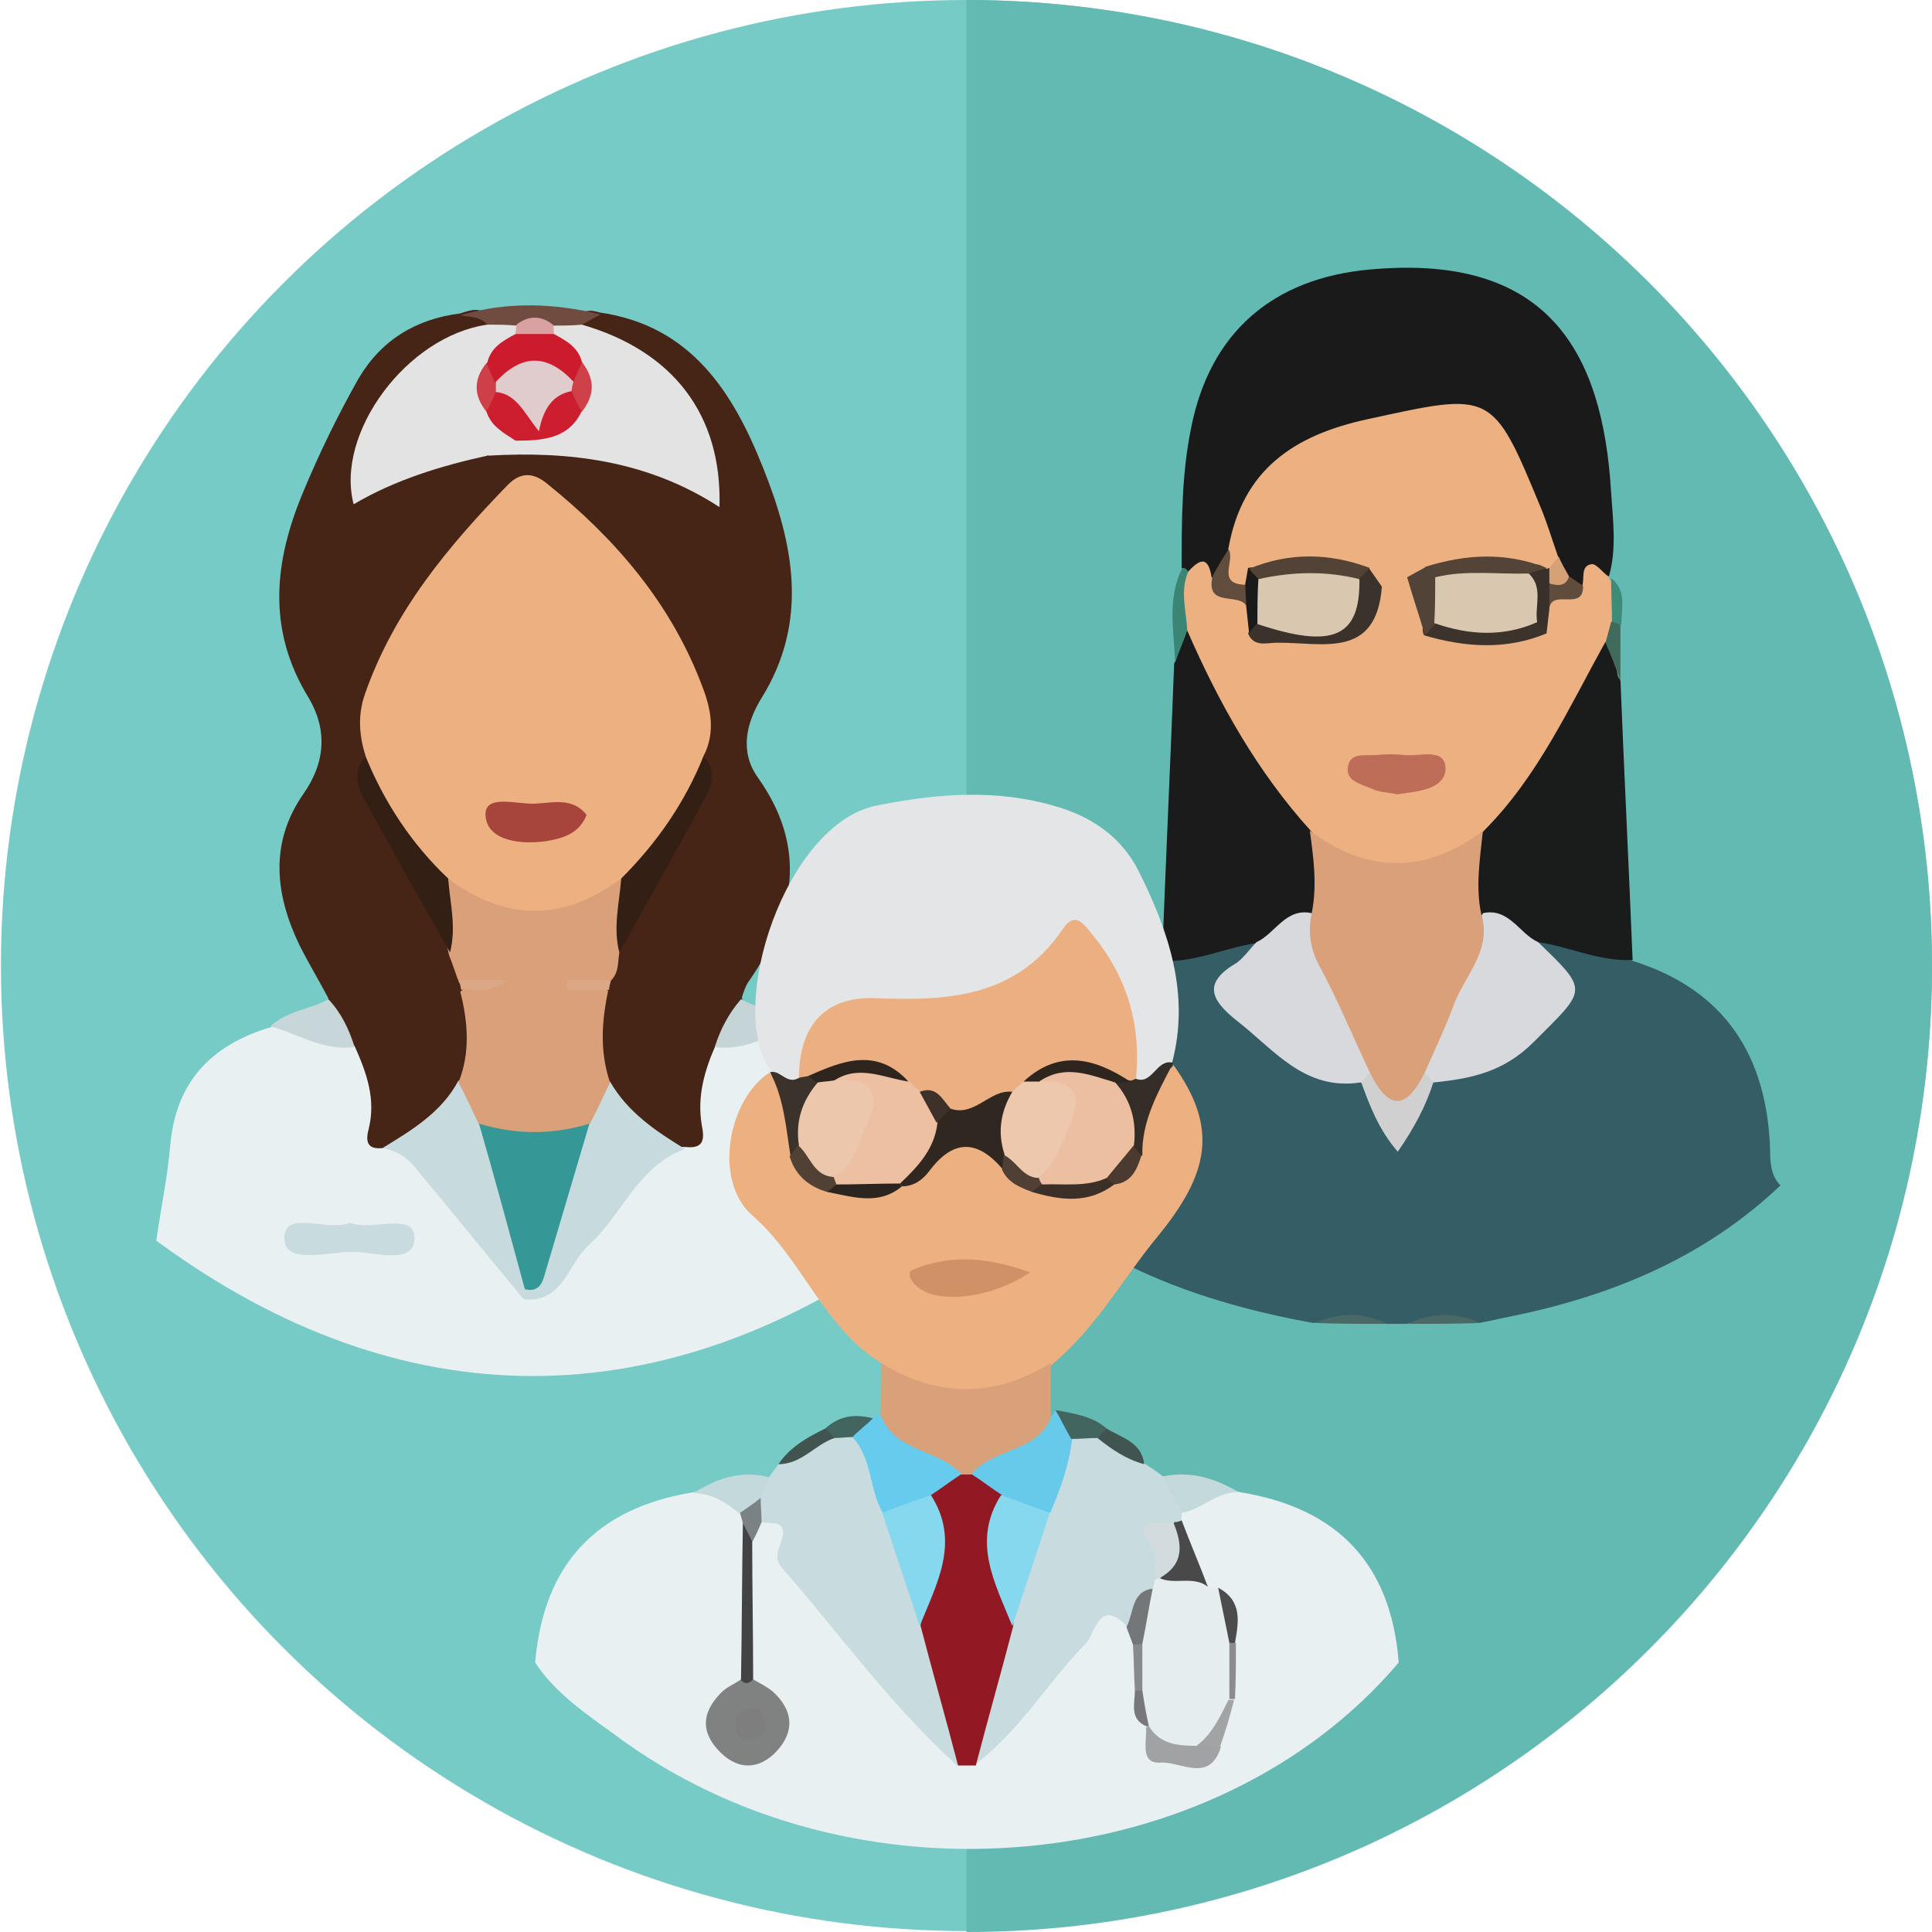 <?xml version="1.0" encoding="utf-8"?>
<!-- Generator: Adobe Illustrator 21.1.0, SVG Export Plug-In . SVG Version: 6.00 Build 0)  -->
<svg version="1.1" id="Layer_1" xmlns="http://www.w3.org/2000/svg" xmlns:xlink="http://www.w3.org/1999/xlink" x="0px" y="0px"
	 viewBox="-470 4834.5 206.5 206.5" enable-background="new -470 4834.5 206.5 206.5" xml:space="preserve">
<g>
	<circle fill="#77CBC7" cx="-366.7" cy="4937.7" r="103.2"/>
	<path fill="#62BAB3" d="M-366.7,4834.5L-366.7,4834.5V5041l0,0c57,0,103.2-46.2,103.2-103.2
		C-263.5,4880.7-309.7,4834.5-366.7,4834.5z"/>
</g>
<g>
	<path fill="#345D65" d="M-295.5,4937.2c9.9,3.1,14.4,10.2,14.7,20.3c0,1.3,0.1,2.7,1.1,3.7c-8.1,7.7-18,11.8-28.8,14
		c-1.1,0.2-2.2,0.5-3.4,0.7c-2.6-0.3-5.2-0.5-7.8,0.1c-0.7,0-1.5,0-2.2,0c-2.6-0.6-5.2-0.4-7.8-0.1c-12-2.2-23.1-6.2-32.1-14.7
		c1.6-2.6,1.8-5.6,2-8.5c0.5-6.6,3.6-11.1,9.9-13.5c1.4-0.5,2.6-1.4,3.9-2c2.7-2.6,5.8-3.7,9.4-2.8c1.9,1.2,1,2.7,0.1,3.8
		c-1.7,2.2-0.4,3.5,1,5.1c3.1,3.6,7.6,4.3,11.6,6c1.1,1.2,1.5,2.8,2.7,4c2.2-0.5,2.1-2.8,3.4-3.9c3.5-2,7.9-1.9,10.9-5.3
		c1.9-2.1,3.8-3.7,1.3-6.6c-0.8-0.9-1-2.2,0.4-3C-301.3,4933.5-298.2,4934.6-295.5,4937.2z"/>
	<path fill="#4A6866" d="M-329.5,4975.9c2.6-1.1,5.2-1.2,7.8,0.1C-324.3,4976-326.9,4976-329.5,4975.9z"/>
	<path fill="#4A6866" d="M-319.5,4976c2.6-1.3,5.2-1.2,7.8-0.1C-314.3,4976-316.9,4976-319.5,4976z"/>
	<path fill="#1A1A1A" d="M-343.7,4895.2c0-5,0-10,1-14.9c2-10.3,8.8-16.1,19.2-17c18.8-1.7,24.8,8.6,25.7,23.8c0.2,3,0.6,6-0.2,8.9
		c-0.7,0.8-1.6,1.5-2.7,1.7c-1,0.1-1.8-0.3-2.6-0.9c-0.6-0.7-1.1-1.5-1.6-2.4c-2-3.8-3.6-7.8-5.6-11.7c-1.3-2.4-2.9-3.3-5.6-2.7
		c-2.4,0.5-4.9,1.1-7.3,1.5c-7.2,1-11.5,5.4-13.8,12c-0.8,1.2-1.2,2.6-2.7,3.2c-1,0.2-1.9,0-2.7-0.4
		C-343.1,4896-343.4,4895.6-343.7,4895.2z"/>
	<path fill="#ECB081" d="M-343.1,4895.7c1.1-1.2,2.2-2.1,2.6,0.5c1.5,1,3.6,0.8,4.7,2.5c0.5,0.7,1,1.4,1.7,1.9
		c5.7,2.1,6.5,1.8,10.9-4.1c1.1-0.7,2.2-1,3.5-0.7c2.2,1,2.1,3.6,3.6,5c3,1.3,6.1,1.5,9-0.2c0.7-0.5,1.2-1.2,1.6-1.8
		c1.1-1.7,3.1-1.1,4.6-1.6c0.3-0.9-0.2-2.2,1-2.4c0.5-0.1,1.2,0.9,1.8,1.3c0,0,0.1,0.3,0.1,0.3c1.5,1.2,0.5,2.8,0.8,4.3
		c-0.1,1-0.5,2-0.5,3c-3,7.9-6.2,15.8-13.2,21.2c-6.5,5.3-13.1,5.3-19.6,0.1c-6.7-6-11.3-13.3-13.2-22.2
		C-343.8,4900.3-345.2,4897.8-343.1,4895.7z"/>
	<path fill="#1A1B1A" d="M-343.1,4901.9c3.4,7.8,7.5,15.1,13.2,21.4c2.1,2.5,3,5.2,1.5,8.4c-2.1,1.8-3.9,4.3-7.3,3.6
		c-3.4,0.5-6.6,2.1-10.1,1.9c0.4-10.6,0.9-21.2,1.3-31.8C-343.7,4904.3-344.8,4902.6-343.1,4901.9z"/>
	<path fill="#1A1B1B" d="M-311.4,4923.3c5.8-5.8,9.1-13.2,13-20.2c2.5,0.6,0.5,3,1.6,4.1c0.4,10,0.9,20,1.3,29.9
		c-3.5,0.2-6.7-1.4-10.1-1.9c-3.3,0.7-5.1-1.8-7.2-3.5C-314.3,4928.6-313.5,4925.8-311.4,4923.3z"/>
	<path fill="#3A8574" d="M-343.1,4901.9c-0.4,1.1-0.9,2.3-1.3,3.4c-0.1-3.4-0.9-6.9,0.8-10.1c0.3,0,0.5,0.2,0.6,0.4
		C-343.9,4897.7-343.2,4899.8-343.1,4901.9z"/>
	<path fill="#406A5B" d="M-296.8,4907.3c-0.5-1.4-1-2.8-1.6-4.1c0.2-0.7,0.4-1.5,0.6-2.2c0.5-0.4,0.9-0.3,1,0.4
		C-296.8,4903.3-296.8,4905.3-296.8,4907.3z"/>
	<path fill="#3C8C79" d="M-296.7,4901.3c-0.3-0.1-0.7-0.2-1-0.4c0-1.5-0.1-3.1-0.1-4.6C-296.1,4897.6-296.7,4899.5-296.7,4901.3z"/>
	<path fill="#D7D9DD" d="M-311.5,4932.1c2.8-0.6,3.9,2.2,5.9,3.1c5.5,5.3,5.2,5-0.5,10.7c-3.2,3.2-6.7,3.9-10.7,4.3
		c-0.9,0.2-1.4-0.3-1.7-1C-318.3,4942.6-314.3,4937.6-311.5,4932.1z"/>
	<path fill="#D7D9DD" d="M-335.7,4935.2c2-0.9,3.1-3.7,5.9-3.1c2.8,5.5,6.8,10.5,6.9,17.1c-0.4,0.7-0.8,1.2-1.7,1
		c-6,0.9-9.2-3.5-13.2-6.6c-2.9-2.3-3.6-4.1,0-6.2C-337,4936.8-336.4,4935.9-335.7,4935.2z"/>
	<path fill="#D0D0D1" d="M-324.5,4950.2c0.3-0.4,0.6-0.7,0.9-1.1c2-0.1,3.9-0.1,5.9,0c0.3,0.4,0.6,0.7,0.9,1.1
		c-0.8,2.5-2,4.8-3.8,7.4C-322.6,4955.3-323.6,4952.7-324.5,4950.2z"/>
	<path fill="#ECB081" d="M-319.6,4896.2c-0.9,0.3-1.8,0.7-2.7,1c-0.9,0-1.8-0.1-2.6-0.7c-3.5-1.1-7-1.7-10.4,0.5
		c-0.6,0.5-1.3,0.8-2.1,0.7c-2.8-0.9-1.6-2.9-1.3-4.6c1.5-8.4,7-12.1,14.9-13.8c13.3-2.9,13.3-3.1,18.5,9.5c0.7,1.7,1.2,3.4,1.8,5.1
		c0.5,0.9,0,1.3-0.6,1.7c-0.5,0.2-0.9,0.2-1.4,0.2c-3.8-0.2-7.6-0.7-11.3,0.5C-317.8,4896.8-318.8,4896.8-319.6,4896.2z"/>
	<path fill="#614D3D" d="M-338.7,4893.2c0.8,1.2-1.4,3.8,1.9,3.8c0.8,0.8,0.8,1.6,0.1,2.4c-0.7-1.7-4.5,0.2-3.7-3.3
		C-339.9,4895.1-339.3,4894.2-338.7,4893.2z"/>
	<path fill="#5F4C3C" d="M-300.8,4897.1c0.1,2.8-3.3,0.3-3.6,2.4c-0.8-0.5-0.9-1.3-0.7-2.1c0.6-1.1,1.7-1.2,2.8-1.3
		C-301.8,4896.4-301.3,4896.8-300.8,4897.1z"/>
	<path fill="#D5A176" d="M-302.3,4896.1c-0.3,1.1-1.2,1-2,0.8c-0.7-0.6-0.7-1.2,0-1.8c0.3-0.4,0.6-0.7,0.9-1.1
		C-303.1,4894.7-302.7,4895.4-302.3,4896.1z"/>
	<path fill="#DAA079" d="M-317.7,4949.1c-2,4.1-3.9,4.1-5.9,0c-1.8-3.8-3.4-7.7-5.4-11.4c-1-1.9-1.2-3.6-0.8-5.6
		c0.6-2.9,0.2-5.9-0.2-8.8c6.2,4.6,12.4,4.6,18.5,0c-0.3,2.9-0.8,5.9-0.2,8.8c1.2,3.8-1.5,6.4-2.8,9.5
		C-315.4,4944.1-316.6,4946.6-317.7,4949.1z"/>
	<path fill="#BD6D58" d="M-320.7,4919.4c-0.8-0.2-1.8-0.2-2.7-0.6c-1.1-0.5-2.9-0.8-2.5-2.5c0.3-1.4,1.9-1,3-1.1c1-0.1,2-0.1,3,0
		c1.6,0.2,4.5-0.9,4.4,1.6C-315.7,4918.9-318.5,4919.1-320.7,4919.4z"/>
	<path fill="#3B322C" d="M-323.7,4895.2c0.5,0.7,0.9,1.3,1.4,2c-0.6,7.9-6.5,5.9-11.3,6c-1,0-2.4,0.5-3-1c0.3-0.6,0.6-1.3,1.3-1.6
		c1.1-0.5,2.2-0.5,3.3-0.3c3.5,0.5,5.5-1.1,6.4-4.4C-325,4895.3-324.5,4894.9-323.7,4895.2z"/>
	<path fill="#3C332C" d="M-304.7,4902.2c-4.3,1.8-8.7,1.5-13.1,0.2c-0.4-0.9,0.1-1.5,0.8-1.9c3.6-0.7,7.2-0.4,10.8,0
		C-305.4,4900.8-305.1,4901.5-304.7,4902.2z"/>
	<path fill="#514337" d="M-316.6,4901.2c-0.4,0.4-0.7,0.8-1.1,1.2c-0.6-2.1-1.3-4.1-1.9-6.2c0.7-0.4,1.3-0.7,2-1.1
		c0.9,0.2,1.6,0.6,2,1.4C-314.9,4898.3-315,4899.9-316.6,4901.2z"/>
	<path fill="#393029" d="M-304.7,4902.2c-0.3-0.4-0.7-0.8-1-1.1c-1.8-1.3-2.1-3.1-1.6-5.1c0.7-1.1,1.4-1.6,2.6-0.7
		c0,0,0.3-0.1,0.3-0.1c0,0.6,0,1.2,0,1.8c0,0.9,0,1.7,0,2.6C-304.5,4900.4-304.6,4901.3-304.7,4902.2z"/>
	<path fill="#1A1A1A" d="M-335.6,4901.1c-0.3,0.3-0.6,0.7-0.9,1c-0.1-0.9-0.2-1.9-0.3-2.8c0-0.8-0.1-1.6-0.1-2.4
		c0.1-0.6,0.2-1.1,0.3-1.7c1.1-0.2,1.6,0.4,2,1.2C-333.9,4898.2-333.9,4899.9-335.6,4901.1z"/>
	<path fill="#534437" d="M-304.7,4895.2c-0.6,0.2-1.3,0.4-1.9,0.6c-3.6,3.2-5.6,3.3-10,0.4c-0.4-0.4-0.8-0.8-1.1-1.1
		C-313.3,4893.7-309,4893.5-304.7,4895.2z"/>
	<path fill="#524336" d="M-335.5,4896.4c-0.3-0.4-0.7-0.7-1-1.1c4.3-1.8,8.6-1.7,12.9-0.1c-0.4,0.4-0.7,0.8-1.1,1.1
		C-328.3,4899.1-331.9,4899.1-335.5,4896.4z"/>
	<path fill="#DAC7AF" d="M-335.5,4896.4c3.6-0.8,7.2-0.9,10.8,0c0.1,6.2-2.8,7.5-10.9,4.8C-335.6,4899.5-335.6,4897.9-335.5,4896.4z
		"/>
	<path fill="#DAC7AF" d="M-316.6,4896.2c3.3-0.8,6.6-0.3,10-0.4c1.6,1.5,0.6,3.5,0.9,5.2c-3.6,1.6-7.3,1.4-11,0.1
		C-316.6,4899.5-316.6,4897.9-316.6,4896.2z"/>
</g>
<g>
	<path fill="#E8F0F2" d="M-384.7,4944.2c6.5,2,10.3,6.1,10.8,13.1c0.2,3.3,0.9,6.5,1.4,9.8c-26.6,19.3-54.6,19.3-80.8,0
		c0.5-3.4,1.2-6.8,1.5-10.2c0.6-6.8,4.4-10.7,10.7-12.6c3.1-1.1,6,0.3,8.9,1.1c3.8,2.4,2.6,7.1,4.7,10.3c3.9,3,6.9,6.9,9.8,10.9
		c1.3,1.7,2.4,3.6,4.4,4.4c2.3-0.3,3.2-2.1,4.3-3.7c3.1-4.5,6.5-8.6,10.8-12c2.1-2.9,0.6-7.4,4-9.7
		C-391,4944.5-388,4943.2-384.7,4944.2z"/>
	<path fill="#462416" d="M-429,4957.2c-1.6,0.2-2-0.5-1.6-2c0.8-3.2-0.2-6-1.5-8.9c-1.8-1.2-3.4-2.6-2.8-5.1c-1-1.9-2.1-3.7-3.1-5.7
		c-2.6-5.4-3.2-10.9,0.4-16.1c2.4-3.4,2.6-6.9,0.6-10.3c-4.5-7.3-3.7-14.6-0.6-22c1.7-4.1,3.7-8.2,5.9-12.1c2.4-4.1,6.1-6.4,10.9-7
		c1.2-0.4,2.4-0.8,3.2,0.6c-0.3,2.4-2.5,2.9-4.1,3.8c-4.6,2.6-7.2,6.5-8.7,11.9c4.7-0.3,8.3-3.2,12.6-2.9c7.2,0.6,14.7-0.9,21.7,3
		c-0.4-5.3-3.1-8.9-7.3-11.5c-1.8-1.1-4.1-1.5-4.8-4c0.3-1.4,1.3-1.3,2.3-1c9.8,1.4,14.3,8.6,17.5,16.7c3.2,8,4.9,16.3-0.2,24.5
		c-1.6,2.6-2.4,5.7-0.4,8.5c5.4,7.6,3.9,14.7-0.9,21.7c-0.4,0.5-0.6,1.2-0.8,1.8c0.5,2.5-1,3.8-2.8,5.1c-1.2,2.7-2,5.5-1.5,8.5
		c0.3,1.5,0.3,2.6-1.7,2.4c-4.7-0.1-7.6-2.7-9.5-6.8c-1.6-3.2-1.5-6.5-0.2-9.7c0.1-0.5,0.1-1,0.2-1.5c0.2-1.2,0.6-2.4,1.1-3.5
		c2.8-5,5.1-10.2,8.2-14.9c1.1-1.7,1.6-3.6,0.8-5.6c0-11.5-6.8-19-14.8-25.9c-1.4-1.2-2.9-1.6-4.4-0.1c-7.3,7.2-14.3,14.7-14.1,25.9
		c-0.8,2-0.3,3.9,0.8,5.7c3.1,4.7,5.8,9.7,8.2,14.7c0.6,1.1,1,2.2,1.1,3.5c0.1,0.5,0.2,1,0.3,1.5c1.4,3.3,1.4,6.6-0.3,9.9
		C-421.4,4954.5-424.2,4957.3-429,4957.2z"/>
	<path fill="#C7D7D9" d="M-434.9,4941.3c1.4,1.5,2.2,3.2,2.8,5.1c-3.3,0.5-6-1.4-9-2.2C-439.3,4942.5-436.8,4942.4-434.9,4941.3z"/>
	<path fill="#C5D4D6" d="M-393.6,4946.4c0.6-1.9,1.5-3.6,2.8-5.1c2,1.1,4.4,1.2,6.1,2.9C-387.7,4945-390.3,4946.9-393.6,4946.4z"/>
	<path fill="#704B40" d="M-417.9,4869.2c-0.8-0.9-1.9-0.8-2.9-1c5-1.5,10-1.3,15-0.1c-0.7,0.4-1.3,0.7-2,1.1c-0.5,1-1.5,1.3-2.5,1.4
		c-1.7-0.4-3.4-0.4-5.1,0C-416.5,4870.5-417.4,4870.2-417.9,4869.2z"/>
	<path fill="#C7DBDE" d="M-404.8,4950.1c1.9,3.3,4.9,5.3,8,7.2c-5.1,1.9-6.7,7.1-10.3,10.3c-2.2,2-2.7,6.1-6.8,5.8
		c-0.2-0.3-0.3-0.6-0.3-0.9c0-0.3,0.1-0.5,0.1-0.5c1.6-6.2,4-12.2,5.8-18.4C-407.8,4951.9-407.3,4950-404.8,4950.1z"/>
	<path fill="#C7DBDE" d="M-413.9,4972.3c0,0.4,0,0.8-0.1,1.1c-3.9-4.7-7.8-9.5-11.7-14.2c-0.9-1.1-2-1.7-3.4-2
		c3.1-1.9,6.3-3.8,8.1-7.2c2.6,0,3.1,2,3.7,3.9c0.8,3.9,2.7,7.4,3.7,11.2C-412.9,4967.6-412.2,4970-413.9,4972.3z"/>
	<path fill="#C8DCDF" d="M-432.6,4965.2c2.4,0.9,6.9-1.2,6.9,1.6c0,3-4.3,1.5-6.6,1.5c-2.6,0-7.3,1.4-7.3-1.4
		C-439.7,4963.7-435,4966.2-432.6,4965.2z"/>
	<path fill="#ECB081" d="M-430.9,4915.4c-0.7-2.2-0.9-4.4-0.1-6.7c3.1-8.9,8.9-15.8,15.3-22.4c1.5-1.5,2.9-1.2,4.3,0
		c7.2,5.8,13.1,12.7,16.4,21.4c1,2.5,1.5,5.1,0.2,7.6c-0.6,6.1-4.3,10.4-8.3,14.5c-8,5.4-11.7,5.4-19.5,0
		C-426.5,4925.7-430.4,4921.5-430.9,4915.4z"/>
	<path fill="#DAA079" d="M-422.1,4928.4c6.2,4.6,12.3,4.6,18.5,0c2.4,2.7,0.4,5.3-0.2,7.9c-0.2,1.1,0,2.2-1,3.1
		c-1.3,0.8-2.7,0.5-3.9,0.3c1,0.7,2.6-0.4,3.7,0.7c-0.7,3.3-0.9,6.5,0.2,9.8c-0.7,1.5-1.4,3-2.2,4.5c-4,3.9-7.9,3.9-11.8,0
		c-0.7-1.5-1.4-3-2.2-4.5c1.3-3.2,1-6.5,0.2-9.7c1.1-1.1,2.8,0.1,4.2-0.9c0.4-0.1-0.7-0.5-0.3,0.1c-1.3,0.6-2.7,0.6-4-0.1
		c-0.4-1-0.7-2-1.1-3C-422.6,4933.7-424,4931.1-422.1,4928.4z"/>
	<path fill="#E3E3E4" d="M-410.9,4869.3c1,0,2.1,0,3.1-0.1c9.7,2.8,15,9.6,14.7,19.5c-7.7-5-16.1-6-24.7-5.5c-0.3-2,1.5-2.2,2.6-3
		c2.1-0.6,4.5-0.4,6-2.5c0.6-1.1,0.8-2.3,0.1-3.5c-0.6-1.3-2-2.2-2.2-3.8C-411.4,4870-411.2,4869.6-410.9,4869.3z"/>
	<path fill="#E3E3E4" d="M-414.9,4881.6c-1,0.5-2,1.1-3,1.6c-5,1.1-9.9,2.6-14.3,5.2c-2-7.6,5.7-18,14.3-19.2c1,0,2.1,0,3.1,0.1
		c0.3,0.3,0.4,0.7,0.4,1.2c-0.2,1.6-1.6,2.5-2.2,3.8c-0.7,1.1-0.6,2.2,0.1,3.3C-415.8,4878.8-414.6,4879.9-414.9,4881.6z"/>
	<path fill="#331F13" d="M-403.8,4936.3c-0.7-2.6,0-5.3,0.2-7.9c3.8-3.8,6.8-8.1,8.8-13.1c1.4,1.5,0.9,3.1,0.1,4.6
		C-397.7,4925.4-400.8,4930.9-403.8,4936.3z"/>
	<path fill="#341F14" d="M-422.1,4928.4c0.2,2.6,0.9,5.2,0.2,7.9c-3-5.3-6-10.6-8.9-15.9c-0.9-1.6-1.7-3.3-0.1-5
		C-428.9,4920.3-426,4924.7-422.1,4928.4z"/>
	<path fill="#DAA886" d="M-404.9,4940.3c-1.5,0-3,0-4.5,0c0-0.3,0-0.6,0-1c1.6,0,3.1,0,4.7,0C-404.8,4939.7-404.9,4940-404.9,4940.3
		z"/>
	<path fill="#DAA886" d="M-420.9,4939.3c1.5,0,2.9,0,5,0c-1.8,1.6-3.4,0.8-4.8,1C-420.8,4940-420.8,4939.7-420.9,4939.3z"/>
	<path fill="#DAA1A3" d="M-414.9,4870.2c0-0.3,0.1-0.6,0.1-1c1.3-1,2.6-1,3.9,0c0.1,0.3,0.1,0.6,0.1,1
		C-412.2,4871.6-413.6,4871.6-414.9,4870.2z"/>
	<path fill="#359896" d="M-418.8,4954.6c4,1.2,7.9,1.2,11.8,0c-1.6,5.4-3.2,10.8-4.8,16.2c-0.3,1.1-0.8,1.8-2.1,1.5
		C-415.5,4966.4-417.1,4960.5-418.8,4954.6z"/>
	<path fill="#A7453C" d="M-407.3,4921.6c-0.8,2-2.5,2.5-4.3,2.8c-2.7,0.4-6.3,0-6.5-2.7c-0.2-2.4,3.4-1.2,5.3-1.3
		C-410.9,4920.3-408.8,4919.7-407.3,4921.6z"/>
	<path fill="#CC1B2C" d="M-414.9,4870.2c1.4,0,2.7,0,4.1,0c1.3,0.7,2.6,1.4,3,3c0.6,1,0.4,1.8-0.4,2.5c-3.1,0-6.2-0.1-9.3,0
		c-0.9-0.7-1.1-1.5-0.4-2.5C-417.5,4871.6-416.2,4870.9-414.9,4870.2z"/>
	<path fill="#CC1E2E" d="M-414.9,4881.6c-1.2-0.8-2.6-1.5-3.1-3.1c-0.6-0.9-0.5-1.8,0.4-2.4c3.1,0.2,6.2-0.3,9.3,0
		c0.9,0.7,1.1,1.5,0.4,2.5C-409.3,4881.4-412,4881.6-414.9,4881.6z"/>
	<path fill="#CF4149" d="M-407.8,4878.5c-0.4-0.7-0.8-1.4-1.1-2.2c-0.2-0.4-0.1-0.7,0.2-1c0.3-0.7,0.6-1.4,0.9-2.1
		C-406.4,4875-406.4,4876.7-407.8,4878.5z"/>
	<path fill="#CF3F48" d="M-417,4876.4c-0.3,0.7-0.6,1.4-1,2.1c-1.4-1.7-1.4-3.5,0-5.2c0.3,0.7,0.6,1.4,0.9,2.1
		c0.2,0.2,0.3,0.5,0.3,0.7C-416.8,4876.2-416.9,4876.4-417,4876.4z"/>
	<path fill="#E0CBCD" d="M-417,4876.4c0-0.4,0-0.7,0-1.1c2.8-3,5.5-3,8.3,0c-0.1,0.3-0.2,0.7-0.2,1c-2,0.4-3,1.8-3.5,4.3
		C-414,4878.6-414.8,4876.6-417,4876.4z"/>
</g>
<g>
	<path fill="#E8F0F2" d="M-412.8,5012.2c0.9-10.5,6.5-16.5,16.9-18.2c2.4-0.6,4.7-0.7,6,2c0.1,0.6,0.2,1.1,0.1,1.7
		c-0.9,5-0.2,10-0.4,15c0.2,1.8-0.6,3.2-1.8,4.4c-1.1,1.2-1,2.5,0.4,3.4c1.1,0.7,2.3,0.7,3.2-0.3c1-1.1,1.4-2.4,0.1-3.5
		c-1.2-1-2-2.2-1.9-3.8c0-4.3,0-8.5,0-12.8c0-1,0.4-2,0.8-2.9c1.8-1.6,3.9-1.3,4.3,0.8c1,5.5,5.2,8.8,8.5,12.5c3,3.4,5.1,7.8,9,10.4
		c0.6,0.2,1.3,0.2,1.9,0c4.2-3.6,6.9-8.5,10.8-12.3c1.8-1.8,3.9-5,6.6-0.8c0.3,0.9,0.8,1.8,1,2.7c0.2,1.4,0.1,2.9,0.2,4.3
		c0.2,1.4,0.5,2.7,0.8,4c1,3.3,2.8,3.4,5.1,1.3c1.1-1.4,1.6-3.1,1.7-4.8c0.3-1.5,0.3-3.1,0.3-4.6c0-2-0.4-3.8-1.9-5.2
		c-0.4-0.3-0.6-0.7-0.9-1c-2-2.2-2.4-4.8-2.5-7.6c0.1-0.5,0.3-1,0.6-1.4c1.8-2,4-2.2,6.5-1.5c10.4,1.7,16.1,7.7,16.9,18.2
		c-19.6,23.1-58.4,26.7-83.8,7.7C-407.5,5017.6-410.7,5015.4-412.8,5012.2z"/>
	<path fill="#E4E5E6" d="M-387.6,4949c-4.9-6.8,1.6-26.5,11.3-28.4c6.5-1.3,12.8-1.8,19.2,0.1c3.8,1.1,7,3.3,8.8,6.9
		c3.2,6.4,5.5,13.1,3.6,20.4c-0.1,0.2-0.2,0.5-0.2,0.7c-1,1.8-2.3,2.6-4.3,1.3c-2.1-3.6-1-8.2-3.6-11.7c-1.4-1.9-2.6-2.9-4.6-0.8
		c-4.6,4.9-10.6,5.8-16.9,5.5c-4.4-0.2-7.8,1.2-9,5.9c-1,1.7-2.3,1.9-3.7,0.6C-387.4,4949.5-387.5,4949.3-387.6,4949z"/>
	<path fill="#ECB081" d="M-375.8,4980.2c-6.2-3.8-8.4-11.1-13.8-15.8c-4.2-3.7-2.6-12.4,1.9-15.3c0,0-0.1,0.1-0.1,0.1
		c2.6,1.9,3.9,4.4,3.8,7.6c0.3,1.9,1.5,3.1,3.2,3.7c2.4,0.6,4.7,0.4,6.9-1c1.2-0.5,2.3-1.2,3.3-2c2.8-2.5,5.6-2,8.3,0.3
		c1.2,0.9,2.1,2.3,3.7,2.8c2.3,0.4,4.6,0.5,6.9-0.5c1.3-0.8,2.3-1.8,2.5-3.4c-0.5-4,2.5-5.9,4.7-8.4c0,0-0.1,0-0.1,0
		c4.9,6.8,3.8,11.7-1.7,18.4c-3.7,4.5-6.6,9.8-11.2,13.6C-362.5,4986.8-371,4986.8-375.8,4980.2z"/>
	<path fill="#C8DCDF" d="M-349.6,5008.3c-2.9-3.1-3.4,0.9-4.3,1.8c-4.1,4.2-7.1,9.4-11.9,13c-2.2-2.7-0.7-5.4,0.1-8
		c0.7-2.4,1.4-4.8,2.4-7.1c1.8-4,1.8-8.6,4-12.4c0.8-2.7,1-5.7,3.1-7.9c0.9-0.7,1.9-0.7,3-0.5c2.1,0.8,4,2,5.5,3.7
		c0.7,0.5,1.4,0.9,2,1.4c1.5,0.9,3.5,1.5,2,3.9c0,0.3,0,0.5,0,0.8c-0.1,0.4-0.3,0.8-0.6,1.1c-1.5,1.5-0.3,3.6-1.1,5.3
		c-0.1,0.5-0.2,0.9-0.4,1.3C-347,5005.9-347.2,5008.4-349.6,5008.3z"/>
	<path fill="#C8DCDF" d="M-367.7,5023.2c-7-6.3-12.5-14-18.7-21.1c-1-1.2-0.3-2,0-3.2c0.5-2-1.2-1.5-2.2-1.7
		c-0.8-0.4-1.1-1.1-1.2-1.9c-0.1-1.5,0.6-2.4,2-2.9c0.3-0.5,0.7-0.9,1-1.4c2.1-1.2,3.9-2.9,6.3-3.7c0.8-0.1,1.5-0.1,2.3,0.1
		c3.3,1.8,3.1,5.3,4,8.3c2.2,3.9,2.3,8.4,4.2,12.4c1,3.1,2.1,6.3,2.9,9.5C-366.6,5019.4-366.3,5021.4-367.7,5023.2z"/>
	<path fill="#D8A17A" d="M-375.8,4980.2c6,3.7,12.1,3.7,18.1,0c0,1.9,0,3.8,0,5.7c1,2.6-0.9,3.6-2.5,4.7c-1.6,1.1-3.7,1.5-5.4,2.5
		c-0.7,0.2-1.5,0.3-2.3,0.1c-2.1-0.8-4.3-1.4-6.1-2.9c-1.4-1.1-2.8-2.3-1.9-4.4C-375.8,4984-375.8,4982.1-375.8,4980.2z"/>
	<path fill="#67CAEB" d="M-366.1,4992c2.3-2.8,7.1-2.2,8.5-6.2c0.2-0.2,0.4-0.4,0.5-0.7c1.3,0.7,2.1,1.5,1.7,3.1
		c-0.3,2.8-1.2,5.3-2.3,7.9c-2.1,1.7-3.9,0.4-5.8-0.6C-364.9,4994.8-366.4,4994.1-366.1,4992z"/>
	<path fill="#66CBEC" d="M-375.8,4985.9c1.5,3.8,6.1,3.5,8.5,6.1c0.3,2-1.2,2.7-2.6,3.5c-1.8,1-3.6,2.3-5.8,0.6
		c-1.4-2.5-1.1-5.8-3.2-8c-0.3-1.9,1.5-1.3,2.2-2C-376.4,4985.9-376.1,4985.8-375.8,4985.9z"/>
	<path fill="#C3D9DB" d="M-343.7,4996.2c-0.7-1.3-1.3-2.6-2-3.9c3-0.6,5.6,0.2,8.1,1.7C-339.9,4993.9-341.5,4995.8-343.7,4996.2z"/>
	<path fill="#C3D9DB" d="M-387.8,4992.4c-0.3,0.8-0.6,1.5-0.9,2.3c-0.4,1-1.1,1.6-2.2,1.6c-1.5-1.2-3-2.2-5-2.2
		C-393.4,4992.5-390.7,4991.6-387.8,4992.4z"/>
	<path fill="#42655F" d="M-355.5,4988.3c-0.6-1-1.1-2.1-1.7-3.1c1.9,0.4,3.9,0.6,5.5,2c0,0.6-0.6,0.7-1,1
		C-353.6,4988.2-354.6,4988.3-355.5,4988.3z"/>
	<path fill="#415450" d="M-352.7,4988.2c0.3-0.3,0.6-0.7,1-1c1.6,1,3.7,1.4,4,3.8C-349.6,4990.5-351.2,4989.4-352.7,4988.2z"/>
	<path fill="#415450" d="M-380.8,4988.2c-2.1,0.7-3.5,2.8-6,2.8c1.2-1.8,3.1-2.9,5-3.8C-380.7,4986.8-380.5,4987.3-380.8,4988.2z"/>
	<path fill="#42655F" d="M-380.8,4988.2c-0.3-0.3-0.6-0.7-1-1c1.5-1.4,3.2-1.6,5.1-1.1c-0.7,0.7-1.5,1.3-2.2,2
		C-379.5,4988.1-380.1,4988.2-380.8,4988.2z"/>
	<path fill="#921923" d="M-370.5,4994.3c1.1-0.7,2.1-1.5,3.2-2.2c0.4,0,0.8,0,1.2,0c1.1,0.7,2.1,1.5,3.2,2.2c0.9,4.6,1.4,9.3,1.2,14
		c-1.3,5-2.7,9.9-4,14.9c-0.6,0-1.3,0-1.9,0c-1.3-5-2.7-9.9-4-14.9C-371.6,5003.6-371.6,4998.9-370.5,4994.3z"/>
	<path fill="#E5EDEF" d="M-346.8,5004.3c0.1-0.3,0.2-0.6,0.2-0.9c0.2-0.4,0.5-0.7,0.9-1c2-0.6,3.6-0.1,4.7,1.7c0.4,0,0.8,0,1.2,0.1
		c1.5,1.7,1.6,3.8,1.5,6c0,1.8,0,3.7,0,5.5c-0.3,2.4-1.6,4.3-3.2,6.1c-2.4,0.3-5.2,1.5-5.9-2.4c-1-1.3-1-2.9-0.9-4.4
		c0-1.6,0.1-3.1-0.1-4.7C-348.8,5008-348.1,5006-346.8,5004.3z"/>
	<path fill="#808181" d="M-389.5,5014c0.7,0.4,1.5,0.8,2.1,1.3c2.2,2,2.4,4.3,0.3,6.5c-1.8,1.8-3.9,1.9-5.8,0.1
		c-2.2-2.1-2.2-4.3,0-6.5c0.6-0.6,1.4-0.9,2.1-1.4C-390.4,5014.1-389.9,5014.1-389.5,5014z"/>
	<path fill="#A0A2A4" d="M-347.2,5019c1.2,2,3.2,2.1,5.2,2.1c0.8-0.5,1.7-0.5,2.5,0.1c-1.2,4-4.4,1.5-6.5,1.7
		c-2.2,0.1-1.4-2.3-1.5-3.8L-347.2,5019z"/>
	<path fill="#434343" d="M-389.5,5014c-0.4,0.4-0.8,0.6-1.3,0.1c0.1-5.6,0.1-11.2,0.2-16.8c1.9-0.1,1.3,1.1,1,2
		C-389.6,5004.2-389.5,5009.1-389.5,5014z"/>
	<path fill="#494949" d="M-340.9,5004.1c-1.5-1.2-3.5-0.2-5.1-0.9c1-1.9,0.5-4.1,1.5-6c0.3,0,0.6-0.1,0.8-0.2
		C-342.8,4999.4-341.8,5001.7-340.9,5004.1z"/>
	<path fill="#747777" d="M-346.8,5004.3c-0.4,2-0.7,3.9-1.1,5.9c-0.3,0.7-0.6,0.7-1,0.1c-0.2-0.6-0.5-1.3-0.7-1.9
		C-348.8,5006.9-349.1,5004.6-346.8,5004.3z"/>
	<path fill="#A1A3A4" d="M-339.6,5021.2c-0.8,0-1.6-0.1-2.5-0.1c1.7-1.3,2.5-3.1,3.4-4.9c0.2,0,0.4,0,0.6,0
		C-338.5,5017.8-339,5019.5-339.6,5021.2z"/>
	<path fill="#4C4C4C" d="M-338.6,5010.1c-0.4-2-0.8-3.9-1.2-5.9c2.6,1.4,2.2,3.6,1.8,5.9c-0.1,0.2-0.2,0.5-0.3,0.7
		C-338.3,5010.5-338.5,5010.3-338.6,5010.1z"/>
	<path fill="#8C8C8D" d="M-338.6,5010.1c0.2,0,0.4,0,0.7,0c0,2,0,4-0.1,6c0,0-0.3,0-0.3,0s-0.3,0-0.3,0
		C-338.6,5014.1-338.6,5012.1-338.6,5010.1z"/>
	<path fill="#7A8283" d="M-389.6,4999.3c-0.3-0.7-0.7-1.4-1-2c-0.1-0.4-0.2-0.7-0.3-1.1c0.7-0.5,1.5-1,2.2-1.6
		c0,0.9,0.1,1.7,0.1,2.6C-388.9,4997.9-389.2,4998.6-389.6,4999.3z"/>
	<path fill="#78787B" d="M-347.2,5019c0,0-0.3,0-0.3,0c-1.8-0.8-1.2-2.4-1.2-3.8c0.3-0.7,0.5-0.7,0.8,0
		C-347.7,5016.5-347.5,5017.7-347.2,5019z"/>
	<path fill="#888A8C" d="M-347.9,5015.2c-0.3,0-0.5,0-0.8,0c-0.1-1.6-0.1-3.3-0.2-4.9c0.3,0,0.7-0.1,1-0.1
		C-347.9,5011.8-347.9,5013.5-347.9,5015.2z"/>
	<path fill="#EBAF81" d="M-384.6,4949.7c0-5.6,2.8-8.8,8.4-8.5c7.8,0.3,14.9-0.2,19.8-7.4c1.4-2.1,2.4-0.3,3.4,0.9
		c3.6,4.5,5,9.6,4.4,15.3c-0.2,0.4-0.5,0.7-1,0.8c-3.4-0.7-6.9-2.4-10.1,0.7c-0.5,0.5-1.1,0.9-1.8,1.2c-2.2,0.9-4.2,2.7-6.9,1.8
		c-1.4-0.5-2.4-1.6-3.8-2c-0.6-0.3-1.2-0.7-1.7-1.2c-2.9-2.7-6.3-1.2-9.5-1C-383.9,4950.1-384.3,4949.9-384.6,4949.7z"/>
	<path fill="#3A322B" d="M-384.6,4949.7c0.3-0.1,0.7-0.1,1-0.2c0.5,0.1,0.9,0.3,1.3,0.7c0.9,2.6-0.2,4.9-1.3,7.1
		c-0.5,0.6-1.1,1.1-1.9,0.8c-0.5-3.1-0.7-6.2-2.2-9C-386.6,4948.8-385.9,4950.5-384.6,4949.7z"/>
	<path fill="#342D28" d="M-349.2,4950c0.2,0,0.4-0.1,0.6-0.2c1.8,0.7,2.2-2.2,4-1.7c-1.6,3.1-3.4,6.2-3.3,9.9
		c-0.9,0.2-1.4-0.3-1.9-1c-0.8-2.3-2.2-4.6-0.8-7.2C-350.2,4949.8-349.7,4949.9-349.2,4950z"/>
	<path fill="#D19166" d="M-359.9,4970.5c-4.5,3-10.4,3.4-12.3,1.3c-0.5-0.5-0.9-1.3-0.2-1.6
		C-368.5,4968.6-364.6,4968.8-359.9,4970.5z"/>
	<path fill="#302721" d="M-368.4,4953c2.6,0.9,4.2-2.1,6.6-1.8c1.4,2.5,0.5,4.9,0,7.4c-0.2,0.4-0.6,0.7-1,0.9
		c-2.7-3.2-5.3-3.3-7.9,0.2c-0.7,0.9-1.6,1.6-2.9,1.6c-0.1-0.2-0.3-0.4-0.5-0.5c-0.1-3.1,2-5.2,3.6-7.5
		C-369.8,4952.8-369.2,4952.6-368.4,4953z"/>
	<path fill="#3B2F27" d="M-350.9,4961.1c-2.8,2.1-5.7,1.7-8.8,0.8c-0.2-0.9,0.3-1.4,1-1.8c2.1-0.6,4.2-1.4,6.5-0.7
		C-351.4,4959.8-351,4960.3-350.9,4961.1z"/>
	<path fill="#2C241E" d="M-373.6,4961.3c-2.5,2.1-5.3,1.1-8,0.6c-0.1-1,0.6-1.5,1.4-1.9c2.2-0.4,4.5-1.3,6.4,1L-373.6,4961.3z"/>
	<path fill="#514034" d="M-380.6,4961.1c-0.3,0.3-0.6,0.5-1,0.8c-2-0.6-3.4-1.8-4-3.8c0.3-0.4,0.6-0.8,0.9-1.2
		c2.2-0.2,3.3,1.2,4.2,2.9C-380.3,4960.3-380.4,4960.7-380.6,4961.1z"/>
	<path fill="#4F3F34" d="M-358.7,4961.1c-0.3,0.3-0.7,0.5-1,0.8c-1.3-0.5-2.6-1-3.2-2.4c0.1-0.5,0.1-1,0.2-1.6
		c1.9-0.6,3.2,0.3,4.2,1.8C-358.3,4960.3-358.4,4960.7-358.7,4961.1z"/>
	<path fill="#4A3A2F" d="M-350.9,4961.1c-0.3-0.2-0.6-0.4-0.9-0.7c0-1.9,0.5-3.5,2.9-3.5c0.3,0.4,0.6,0.8,0.9,1.1
		C-348.5,4959.6-349.1,4960.9-350.9,4961.1z"/>
	<path fill="#86D8EE" d="M-361.8,5008.3c-1.8-4.5-4.4-9-1.2-14c1.7,0.6,3.5,1.3,5.2,1.9C-359.1,5000.2-360.4,5004.2-361.8,5008.3z"
		/>
	<path fill="#D2DBDD" d="M-344.6,4997.2c1,2.4,1.2,4.5-1.5,6c-0.2,0.1-0.4,0.1-0.5,0.2c0-1.1,0.4-2.6-0.2-3.3
		C-349.3,4996.4-346.3,4997.3-344.6,4997.2z"/>
	<path fill="#85D8EE" d="M-370.5,4994.3c3.2,5,0.6,9.5-1.2,14c-1.3-4-2.7-8.1-4-12.1C-374,4995.5-372.2,4994.9-370.5,4994.3z"/>
	<path fill="#7E7E7E" d="M-388.2,5018.6c0.1,1.3-0.7,1.8-1.7,1.9c-1,0.1-1.5-0.6-1.5-1.5c-0.1-1.2,0.6-1.8,1.7-1.9
		C-388.7,5016.9-388.5,5017.8-388.2,5018.6z"/>
	<path fill="#ECC0A1" d="M-380.6,4961.1c-0.1-0.3-0.2-0.5-0.3-0.8c-0.2-1.3,0-2.7,0.7-3.8c1.8-2.6,0.8-4.8-0.7-7
		c2.8-1.7,5.4-1.2,8,0.5c0.4,0.4,0.8,0.8,1.3,1.2c1.4,0.6,1.6,1.9,1.8,3.3c-0.3,2.8-2.1,4.7-4,6.5
		C-376.1,4961-378.4,4961.1-380.6,4961.1z"/>
	<path fill="#EDC8AD" d="M-359.1,4960.4c-1.6-0.1-2.2-1.7-3.5-2.4c-0.8-2.4-0.5-4.6,0.8-6.8c0.4-0.4,0.8-0.8,1.2-1.1
		c0.8-0.5,1.6-0.8,2.5-0.9c2.7-0.3,4.8,0.6,4.6,3.7C-353.9,4956.4-354.4,4960-359.1,4960.4z"/>
	<path fill="#2E251F" d="M-358.9,4950.1c-0.6,0-1.1,0-1.7,0c3.8-3.5,7.6-2.5,11.4,0c-0.5,0.1-1.1,0.1-1.6,0.2
		C-353.6,4952.1-356.2,4948.1-358.9,4950.1z"/>
	<path fill="#2E251F" d="M-372.9,4950.1c-2.7-0.4-5.4-1.9-8.1,0c-0.5,0.6-1,0.7-1.6,0.2c-0.3-0.3-0.7-0.5-1-0.8
		C-380,4947.9-376.3,4946.4-372.9,4950.1z"/>
	<path fill="#3E3129" d="M-369.9,4954.5c-0.6-1.1-1.2-2.2-1.8-3.3c1.8-0.7,2.4,0.8,3.3,1.8C-368.9,4953.5-369.4,4954-369.9,4954.5z"
		/>
	<path fill="#ECC7AC" d="M-382.6,4950.2c0.5-0.1,1.1-0.1,1.6-0.2c4.2-0.4,5.4,1.1,3.5,5.1c-0.9,1.9-1.3,4.1-3.4,5.2
		c-2.1-0.1-2.5-2.2-3.7-3.3C-385,4954.4-384.3,4952.2-382.6,4950.2z"/>
	<path fill="#ECBFA1" d="M-358.9,4950.1c2.7-1.9,5.4-0.7,8.1,0.1c1.7,1.9,2.3,4.2,2,6.7c-1,1.2-1.9,2.3-2.9,3.5
		c-2.2,1-4.6,0.6-6.9,0.7c-0.2-0.2-0.3-0.5-0.4-0.8c1.9-1.4,2.4-3.5,3.3-5.4C-354.3,4951.6-355,4949.9-358.9,4950.1z"/>
</g>
</svg>
